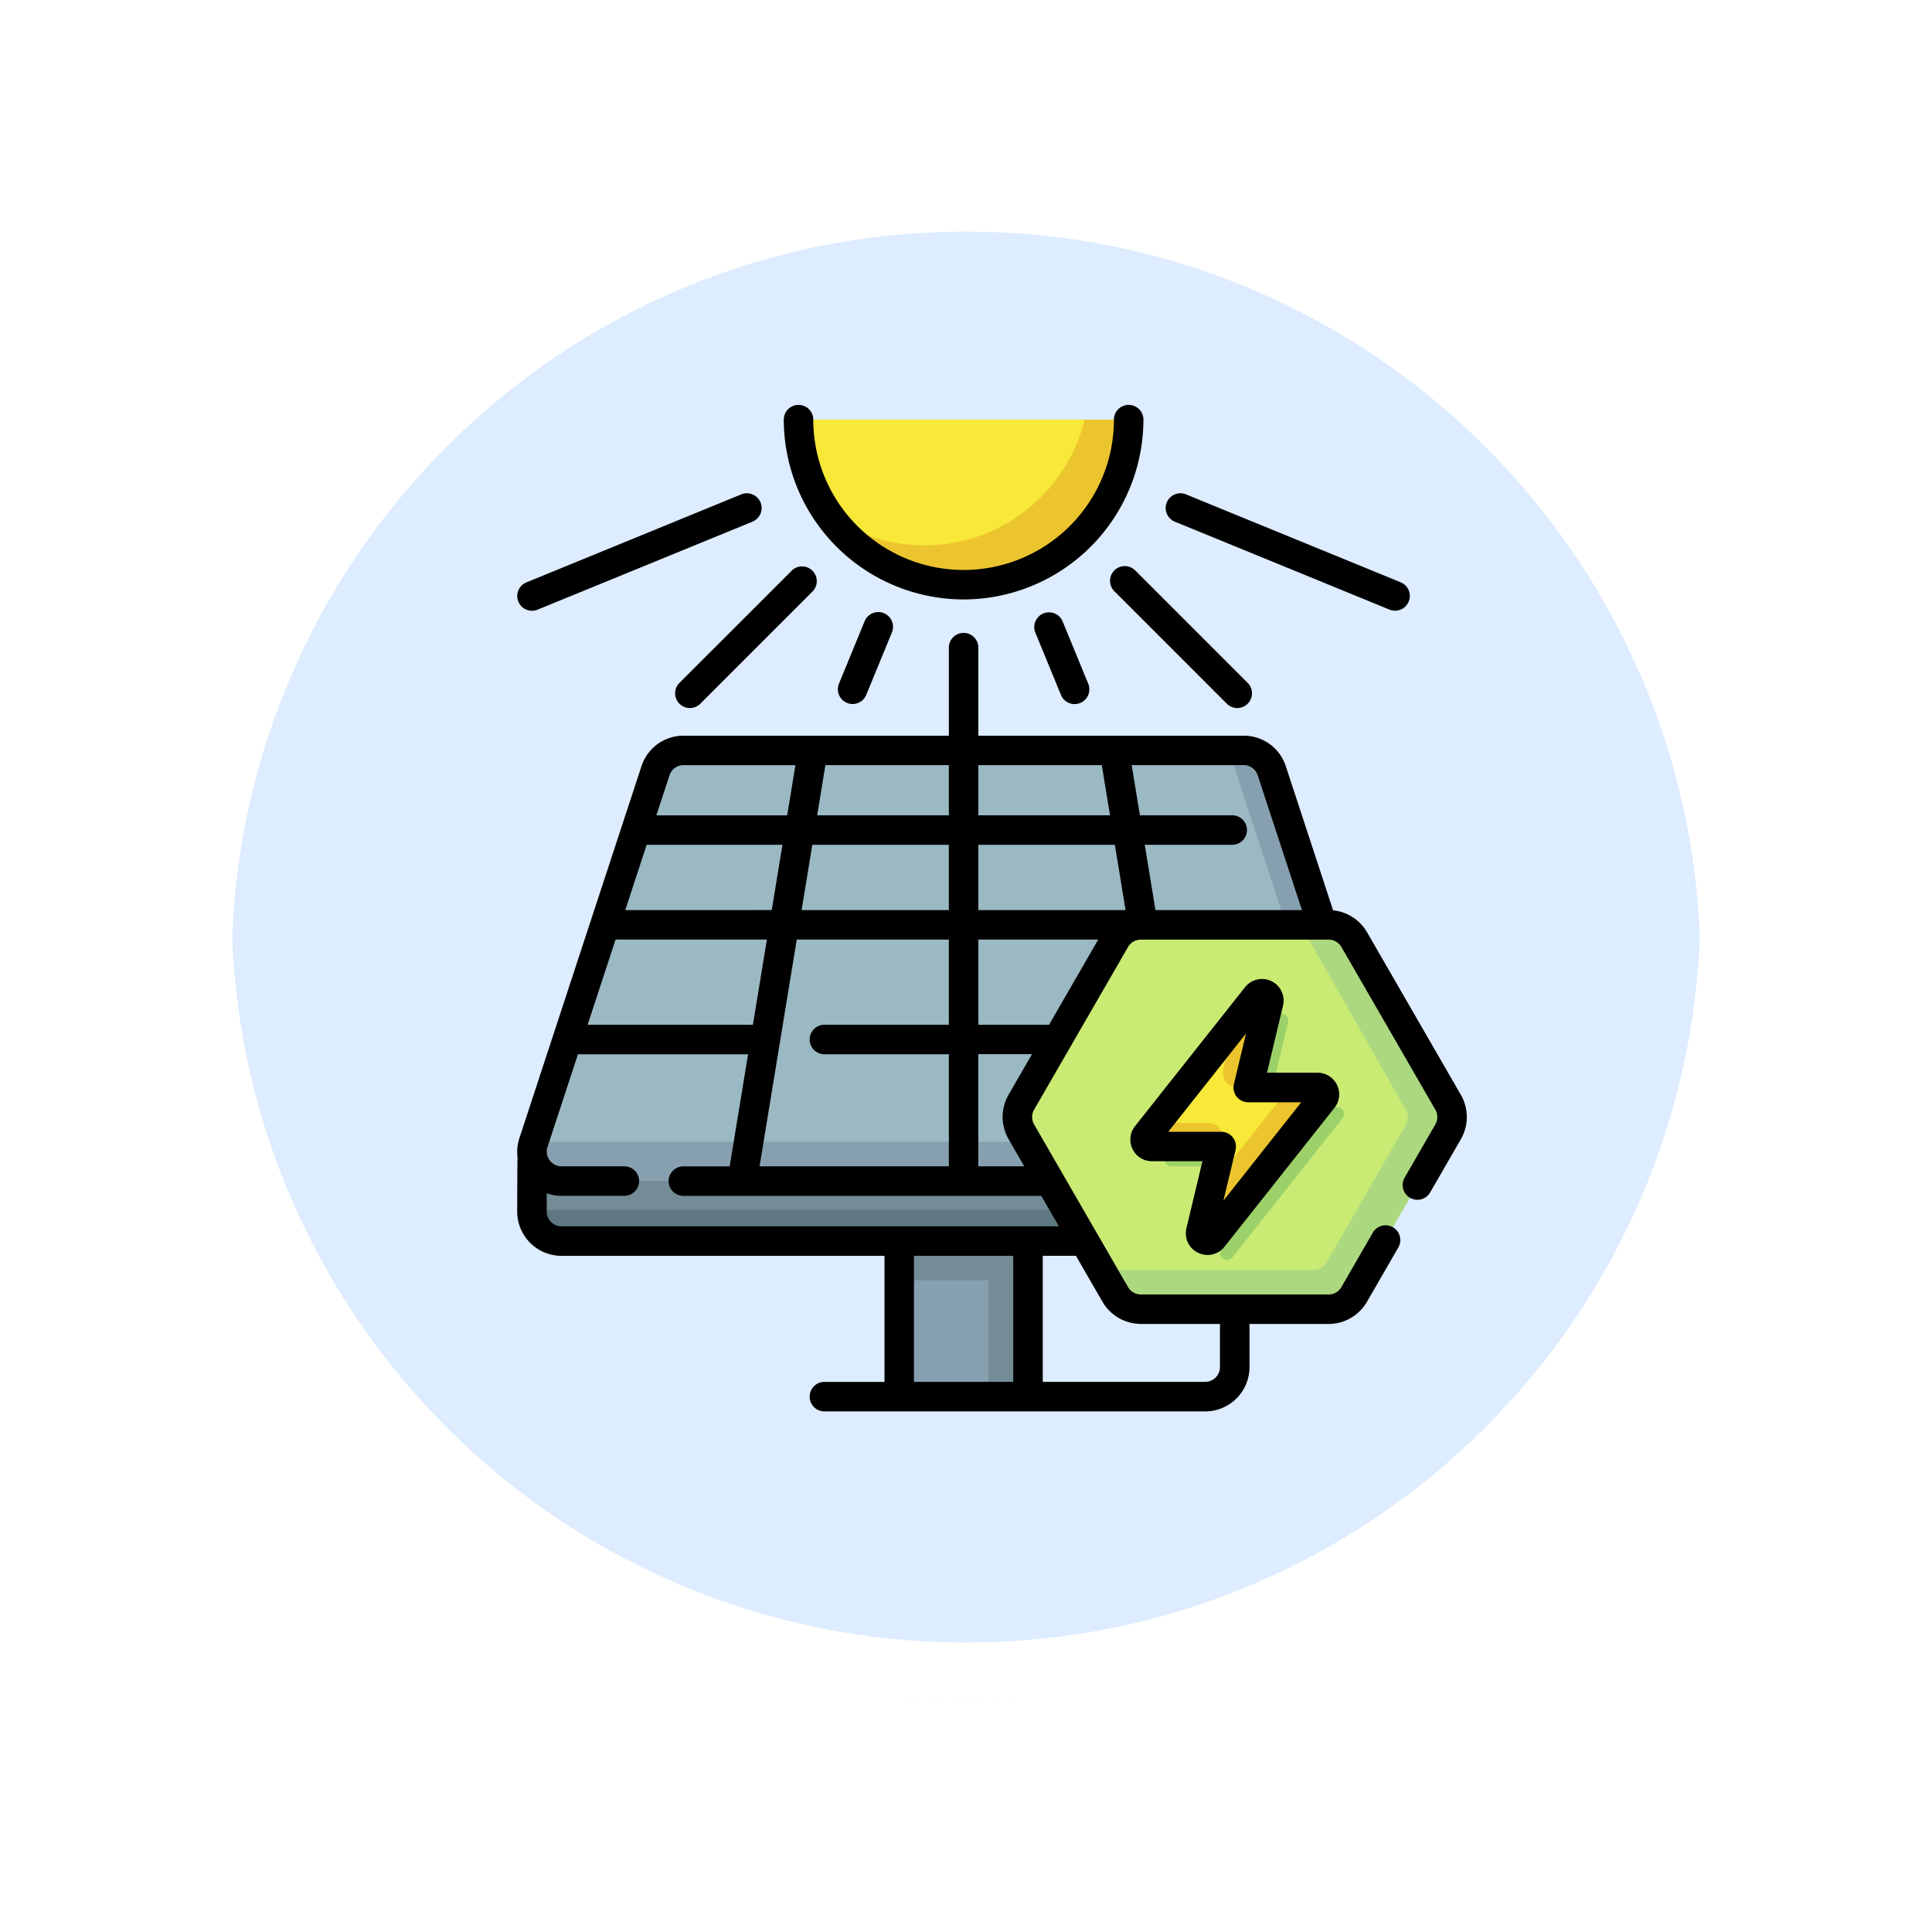 <svg xmlns="http://www.w3.org/2000/svg" xmlns:xlink="http://www.w3.org/1999/xlink" width="100.101" height="100.101" viewBox="0 0 100.101 100.101">
  <defs>
    <filter id="Trazado_874925" x="0" y="0" width="100.101" height="100.101" filterUnits="userSpaceOnUse">
      <feOffset dy="3" input="SourceAlpha"/>
      <feGaussianBlur stdDeviation="3" result="blur"/>
      <feFlood flood-opacity="0.161"/>
      <feComposite operator="in" in2="blur"/>
      <feComposite in="SourceGraphic"/>
    </filter>
  </defs>
  <g id="Grupo_1188290" data-name="Grupo 1188290" transform="translate(-799.5 -2511.157)">
    <g id="Grupo_1111316" data-name="Grupo 1111316" transform="translate(808.5 2517.157)">
      <g id="Grupo_1109835" data-name="Grupo 1109835" transform="translate(0 0)">
        <g id="Grupo_1107913" data-name="Grupo 1107913" transform="translate(0 0)">
          <g transform="matrix(1, 0, 0, 1, -9, -6)" filter="url(#Trazado_874925)">
            <g id="Trazado_874925-2" data-name="Trazado 874925" transform="translate(9 6)" fill="#d7e9ff" opacity="0.859">
              <path d="M 41.05 80.601 C 35.71 80.601 30.531 79.556 25.656 77.494 C 20.947 75.502 16.717 72.65 13.084 69.017 C 9.451 65.384 6.599 61.155 4.607 56.445 C 2.545 51.57 1.5 46.391 1.5 41.051 C 1.5 35.71 2.545 30.531 4.607 25.656 C 6.599 20.947 9.451 16.717 13.084 13.084 C 16.717 9.451 20.947 6.599 25.656 4.607 C 30.531 2.545 35.71 1.5 41.05 1.5 C 46.39 1.5 51.57 2.545 56.445 4.607 C 61.154 6.599 65.384 9.451 69.017 13.084 C 72.649 16.717 75.501 20.947 77.493 25.656 C 79.555 30.531 80.601 35.71 80.601 41.05 C 80.601 46.391 79.555 51.57 77.493 56.445 C 75.501 61.155 72.649 65.384 69.017 69.017 C 65.384 72.65 61.154 75.502 56.445 77.494 C 51.57 79.556 46.39 80.601 41.05 80.601 Z" stroke="none"/>
              <path d="M 41.05 3 C 35.912 3 30.929 4.006 26.24 5.989 C 21.71 7.905 17.64 10.649 14.145 14.145 C 10.649 17.64 7.905 21.71 5.989 26.24 C 4.006 30.929 3 35.912 3 41.051 C 3 46.189 4.006 51.172 5.989 55.861 C 7.905 60.391 10.649 64.461 14.145 67.956 C 17.64 71.452 21.71 74.196 26.24 76.112 C 30.929 78.095 35.912 79.101 41.05 79.101 C 46.188 79.101 51.171 78.095 55.86 76.112 C 60.391 74.196 64.461 71.452 67.956 67.956 C 71.451 64.461 74.195 60.391 76.112 55.861 C 78.095 51.172 79.101 46.189 79.101 41.05 C 79.101 35.912 78.095 30.929 76.112 26.24 C 74.195 21.71 71.451 17.64 67.956 14.145 C 64.461 10.649 60.391 7.905 55.86 5.989 C 51.171 4.006 46.188 3 41.05 3 M 41.05 0 C 63.722 0 82.101 18.379 82.101 41.05 L 82.101 41.051 C 82.101 63.722 63.722 82.101 41.05 82.101 C 18.379 82.101 0 63.722 0 41.051 L 0 41.05 C 0 18.379 18.379 0 41.05 0 Z" stroke="none" fill="#fff"/>
            </g>
          </g>
          <g id="Trazado_874923" data-name="Trazado 874923" transform="translate(0 0)" fill="none">
            <path d="M41.05,0A41.05,41.05,0,0,1,82.1,41.05h0a41.05,41.05,0,0,1-82.1,0H0A41.05,41.05,0,0,1,41.05,0Z" stroke="none"/>
            <path d="M 41.05 3 C 35.912 3 30.929 4.006 26.24 5.989 C 21.71 7.905 17.64 10.649 14.145 14.145 C 10.649 17.64 7.905 21.71 5.989 26.24 C 4.006 30.929 3 35.912 3 41.051 C 3 46.189 4.006 51.172 5.989 55.861 C 7.905 60.391 10.649 64.461 14.145 67.956 C 17.64 71.452 21.71 74.196 26.24 76.112 C 30.929 78.095 35.912 79.101 41.05 79.101 C 46.188 79.101 51.171 78.095 55.86 76.112 C 60.391 74.196 64.461 71.452 67.956 67.956 C 71.451 64.461 74.195 60.391 76.112 55.861 C 78.095 51.172 79.101 46.189 79.101 41.05 C 79.101 35.912 78.095 30.929 76.112 26.24 C 74.195 21.71 71.451 17.64 67.956 14.145 C 64.461 10.649 60.391 7.905 55.86 5.989 C 51.171 4.006 46.188 3 41.05 3 M 41.05 0 C 63.722 0 82.101 18.379 82.101 41.05 L 82.101 41.051 C 82.101 63.722 63.722 82.101 41.05 82.101 C 18.379 82.101 0 63.722 0 41.051 L 0 41.05 C 0 18.379 18.379 0 41.05 0 Z" stroke="none" fill="#fff"/>
          </g>
        </g>
      </g>
    </g>
    <g id="solar-panel_5229860" transform="translate(811.828 2532.135)">
      <g id="Grupo_1188292" data-name="Grupo 1188292" transform="translate(15.236 0.764)">
        <path id="Trazado_1049641" data-name="Trazado 1049641" d="M208.779,436.595v6.022h4.636l1.019-7.017Z" transform="translate(-189.754 -391.999)" fill="#87a0af"/>
        <path id="Trazado_1049642" data-name="Trazado 1049642" d="M212.115,415.368l-3.336,1.018v2.037h4.636v6.022h2.037v-8.059Z" transform="translate(-189.754 -373.828)" fill="#738c96"/>
        <path id="Trazado_1049643" data-name="Trazado 1049643" d="M172.4,7.5h-14.82a8.481,8.481,0,0,0,1.572,4.942c1.913,1.948,3.633,2.646,5.475,2.646C168.651,15.088,173.256,12.458,172.4,7.5Z" transform="translate(-143.772 -7.5)" fill="#f8e837"/>
        <path id="Trazado_1049644" data-name="Trazado 1049644" d="M188.549,7.5h-2.283a8.55,8.55,0,0,1-13.248,4.942A8.551,8.551,0,0,0,188.549,7.5Z" transform="translate(-157.635 -7.5)" fill="#ecc52e"/>
        <path id="Trazado_1049645" data-name="Trazado 1049645" d="M65.681,382.68l-1.018-2.856H21.976v3.009l42.941.611A.764.764,0,0,0,65.681,382.68Z" transform="translate(-21.976 -341.904)" fill="#738c96"/>
        <path id="Trazado_1049646" data-name="Trazado 1049646" d="M64.663,379.824v2.245a.764.764,0,0,1-.764.764H21.976v.1a1.528,1.528,0,0,0,1.528,1.528H65.172a1.528,1.528,0,0,0,1.528-1.528v-3.111Z" transform="translate(-21.976 -341.904)" fill="#607882"/>
        <path id="Trazado_1049647" data-name="Trazado 1049647" d="M66.712,196.9c-5.224-19.746-7.347-21.136-7.347-21.136H30.6a1.528,1.528,0,0,0-1.452,1.051l-6.31,19.227S25.206,197.716,66.712,196.9Z" transform="translate(-22.753 -158.628)" fill="#9bb9c3"/>
        <path id="Trazado_1049648" data-name="Trazado 1049648" d="M66.622,196.075,60.3,176.815a1.528,1.528,0,0,0-1.452-1.051h-.771L64.4,195.04a.764.764,0,0,1-.726,1H22.064l-.011.033a1.528,1.528,0,0,0,1.452,2H65.17a1.528,1.528,0,0,0,1.452-2Z" transform="translate(-21.976 -158.627)" fill="#87a0af"/>
        <path id="Trazado_1049649" data-name="Trazado 1049649" d="M273.239,282.376l11.811.725,4.978-8.813-6.452-9.79H275.3a1.528,1.528,0,0,0-1.323.764l-4.867,8.429a1.528,1.528,0,0,0,0,1.528Z" transform="translate(-243.754 -238.323)" fill="#c9eb74"/>
        <path id="Trazado_1049650" data-name="Trazado 1049650" d="M329.456,273.53l-4.867-8.429a1.527,1.527,0,0,0-1.282-.762c-.013-.006-1.507-.021-1.507-.021l.011.018,5.456,9.6a.764.764,0,0,1,0,.759l-4.118,7.133a.764.764,0,0,1-.661.382H311.474l.735,1.274a1.528,1.528,0,0,0,1.323.764h9.733a1.528,1.528,0,0,0,1.323-.764l4.867-8.429A1.527,1.527,0,0,0,329.456,273.53Z" transform="translate(-281.989 -238.161)" fill="#acd980"/>
        <path id="Trazado_1049651" data-name="Trazado 1049651" d="M352.8,314.441h-3.587l1.055-4.416a.356.356,0,0,0-.626-.3l-5.7,7.2a.357.357,0,0,0,.28.578h3.587l-1.055,4.416a.356.356,0,0,0,.626.3l5.7-7.2A.356.356,0,0,0,352.8,314.441Z" transform="translate(-311.088 -278.817)" fill="#9cd169"/>
        <path id="Trazado_1049652" data-name="Trazado 1049652" d="M346.532,318.689H344.4l-.741-3.241-4.016,5.075L343,321.745l-.483,2.022,2.845-2.022Z" transform="translate(-307.288 -284.084)" fill="#f8e837"/>
        <g id="Grupo_1188291" data-name="Grupo 1188291" transform="translate(31.766 29.748)">
          <path id="Trazado_1049653" data-name="Trazado 1049653" d="M374.215,304.44h.55l1.055-4.416a.356.356,0,0,0-.626-.3l-1.17,1.479-.551,2.3A.764.764,0,0,0,374.215,304.44Z" transform="translate(-369.421 -299.584)" fill="#ecc52e"/>
          <path id="Trazado_1049654" data-name="Trazado 1049654" d="M337.139,365.274h-2.68l-.51.645a.356.356,0,0,0,.28.578h3.587l.067-.281A.764.764,0,0,0,337.139,365.274Z" transform="translate(-333.871 -358.584)" fill="#ecc52e"/>
          <path id="Trazado_1049655" data-name="Trazado 1049655" d="M368.179,347.274h-1.453l-4.018,5.077-.572,2.394a.356.356,0,0,0,.626.3l5.7-7.2a.356.356,0,0,0-.28-.578Z" transform="translate(-359.248 -342.417)" fill="#ecc52e"/>
        </g>
      </g>
      <g id="Grupo_1188293" data-name="Grupo 1188293" transform="translate(14.472)">
        <path id="Trazado_1049656" data-name="Trazado 1049656" d="M63.364,139.911,58.5,131.481a2.3,2.3,0,0,0-1.757-1.133l-2.453-7.474A2.287,2.287,0,0,0,52.11,121.3H38.362v-4.562a.764.764,0,0,0-1.528,0V121.3H23.086a2.287,2.287,0,0,0-2.177,1.577l-6.321,19.259a2.29,2.29,0,0,0-.1,1.016c-.012.054-.019,2.805-.019,2.805a2.294,2.294,0,0,0,2.292,2.292H33.5v6.532H30.386a.764.764,0,0,0,0,1.528H50.119a2.294,2.294,0,0,0,2.292-2.292v-2.237h4.1a2.3,2.3,0,0,0,1.984-1.146l1.621-2.808a.764.764,0,1,0-1.323-.764l-1.621,2.808a.766.766,0,0,1-.661.382H46.78a.766.766,0,0,1-.662-.382l-4.867-8.429a.766.766,0,0,1,0-.764l4.867-8.429a.766.766,0,0,1,.662-.382h9.733a.766.766,0,0,1,.661.382l4.867,8.429a.766.766,0,0,1,0,.764l-1.586,2.747a.764.764,0,1,0,1.323.764l1.586-2.747A2.3,2.3,0,0,0,63.364,139.911ZM52.836,123.35l2.292,6.985H47.539l-.555-3.383h4.532a.764.764,0,1,0,0-1.528H46.734l-.427-2.6h5.8A.763.763,0,0,1,52.836,123.35Zm-10.81,12.927H38.362v-4.414h6.212Zm-2.1,5.925.814,1.41h-2.38V137.8h2.782l-1.216,2.106A2.3,2.3,0,0,0,39.928,142.2Zm-12.9,1.41,1.928-11.749h7.88v4.414H30.386a.764.764,0,1,0,0,1.528h6.448v5.807Zm-7.46-11.749h7.84l-.724,4.414H18.118Zm1.612-4.911h7.034l-.555,3.383H20.068Zm15.656-4.127v2.6H30.011l.427-2.6Zm7.924,0,.427,2.6H38.362v-2.6Zm1.232,7.511H38.362v-3.383h7.074Zm-9.157-3.383v3.383H29.205l.555-3.383Zm-13.748-4.127h5.8l-.427,2.6H21.68l.681-2.074A.762.762,0,0,1,23.086,122.825ZM16,145.955v-.945a2.308,2.308,0,0,0,.765.13h3.257a.764.764,0,1,0,0-1.528H16.765a.764.764,0,0,1-.726-1l1.577-4.805h8.815l-.953,5.807h-2.4a.764.764,0,0,0,0,1.528H41.624l.912,1.579H16.764A.765.765,0,0,1,16,145.955Zm19.026,2.292h5.145v6.532H35.026Zm11.754,3.531h4.1v2.237a.765.765,0,0,1-.764.764H41.7v-6.532h1.719l1.377,2.385A2.3,2.3,0,0,0,46.78,151.777Z" transform="translate(-14.472 -104.16)"/>
        <path id="Trazado_1049657" data-name="Trazado 1049657" d="M329.875,306.267a1.114,1.114,0,0,0,1.368-.313l5.7-7.2a1.12,1.12,0,0,0-.879-1.816h-2.619l.83-3.475a1.12,1.12,0,0,0-1.968-.956l-5.7,7.2a1.12,1.12,0,0,0,.879,1.816H330.1l-.83,3.475A1.113,1.113,0,0,0,329.875,306.267ZM328.328,300l4.029-5.092-.627,2.622a.764.764,0,0,0,.743.941h2.745l-4.029,5.092.627-2.623a.764.764,0,0,0-.743-.941h-2.745Z" transform="translate(-294.599 -262.336)"/>
        <path id="Trazado_1049658" data-name="Trazado 1049658" d="M159.383,10.08A9.327,9.327,0,0,0,168.7.764a.764.764,0,1,0-1.528,0,7.788,7.788,0,0,1-15.577,0,.764.764,0,1,0-1.528,0A9.327,9.327,0,0,0,159.383,10.08Z" transform="translate(-136.257)"/>
        <path id="Trazado_1049659" data-name="Trazado 1049659" d="M101.014,82.227,95.2,88.038a.764.764,0,1,0,1.08,1.08l5.811-5.811a.764.764,0,0,0-1.08-1.08Z" transform="translate(-86.78 -73.651)"/>
        <path id="Trazado_1049660" data-name="Trazado 1049660" d="M15.239,51.071a.762.762,0,0,0,.289-.057l11.127-4.557a.764.764,0,1,0-.579-1.414L14.949,49.6a.764.764,0,0,0,.29,1.471Z" transform="translate(-14.474 -40.404)"/>
        <path id="Trazado_1049661" data-name="Trazado 1049661" d="M178.992,105.989l-1.32,3.212a.764.764,0,1,0,1.413.581l1.32-3.212a.764.764,0,1,0-1.413-.581Z" transform="translate(-160.998 -94.769)"/>
        <path id="Trazado_1049662" data-name="Trazado 1049662" d="M316.265,82.227a.764.764,0,0,0,0,1.08l5.811,5.811a.764.764,0,1,0,1.08-1.08l-5.811-5.811A.764.764,0,0,0,316.265,82.227Z" transform="translate(-285.327 -73.651)"/>
        <path id="Trazado_1049663" data-name="Trazado 1049663" d="M344.816,46.456l11.127,4.557a.764.764,0,0,0,.579-1.414L345.4,45.043a.764.764,0,1,0-.579,1.414Z" transform="translate(-310.745 -40.404)"/>
        <path id="Trazado_1049664" data-name="Trazado 1049664" d="M277.968,105.573a.764.764,0,0,0-.416,1l1.32,3.212a.764.764,0,1,0,1.413-.581l-1.32-3.212A.764.764,0,0,0,277.968,105.573Z" transform="translate(-250.706 -94.768)"/>
      </g>
    </g>
  </g>
</svg>
